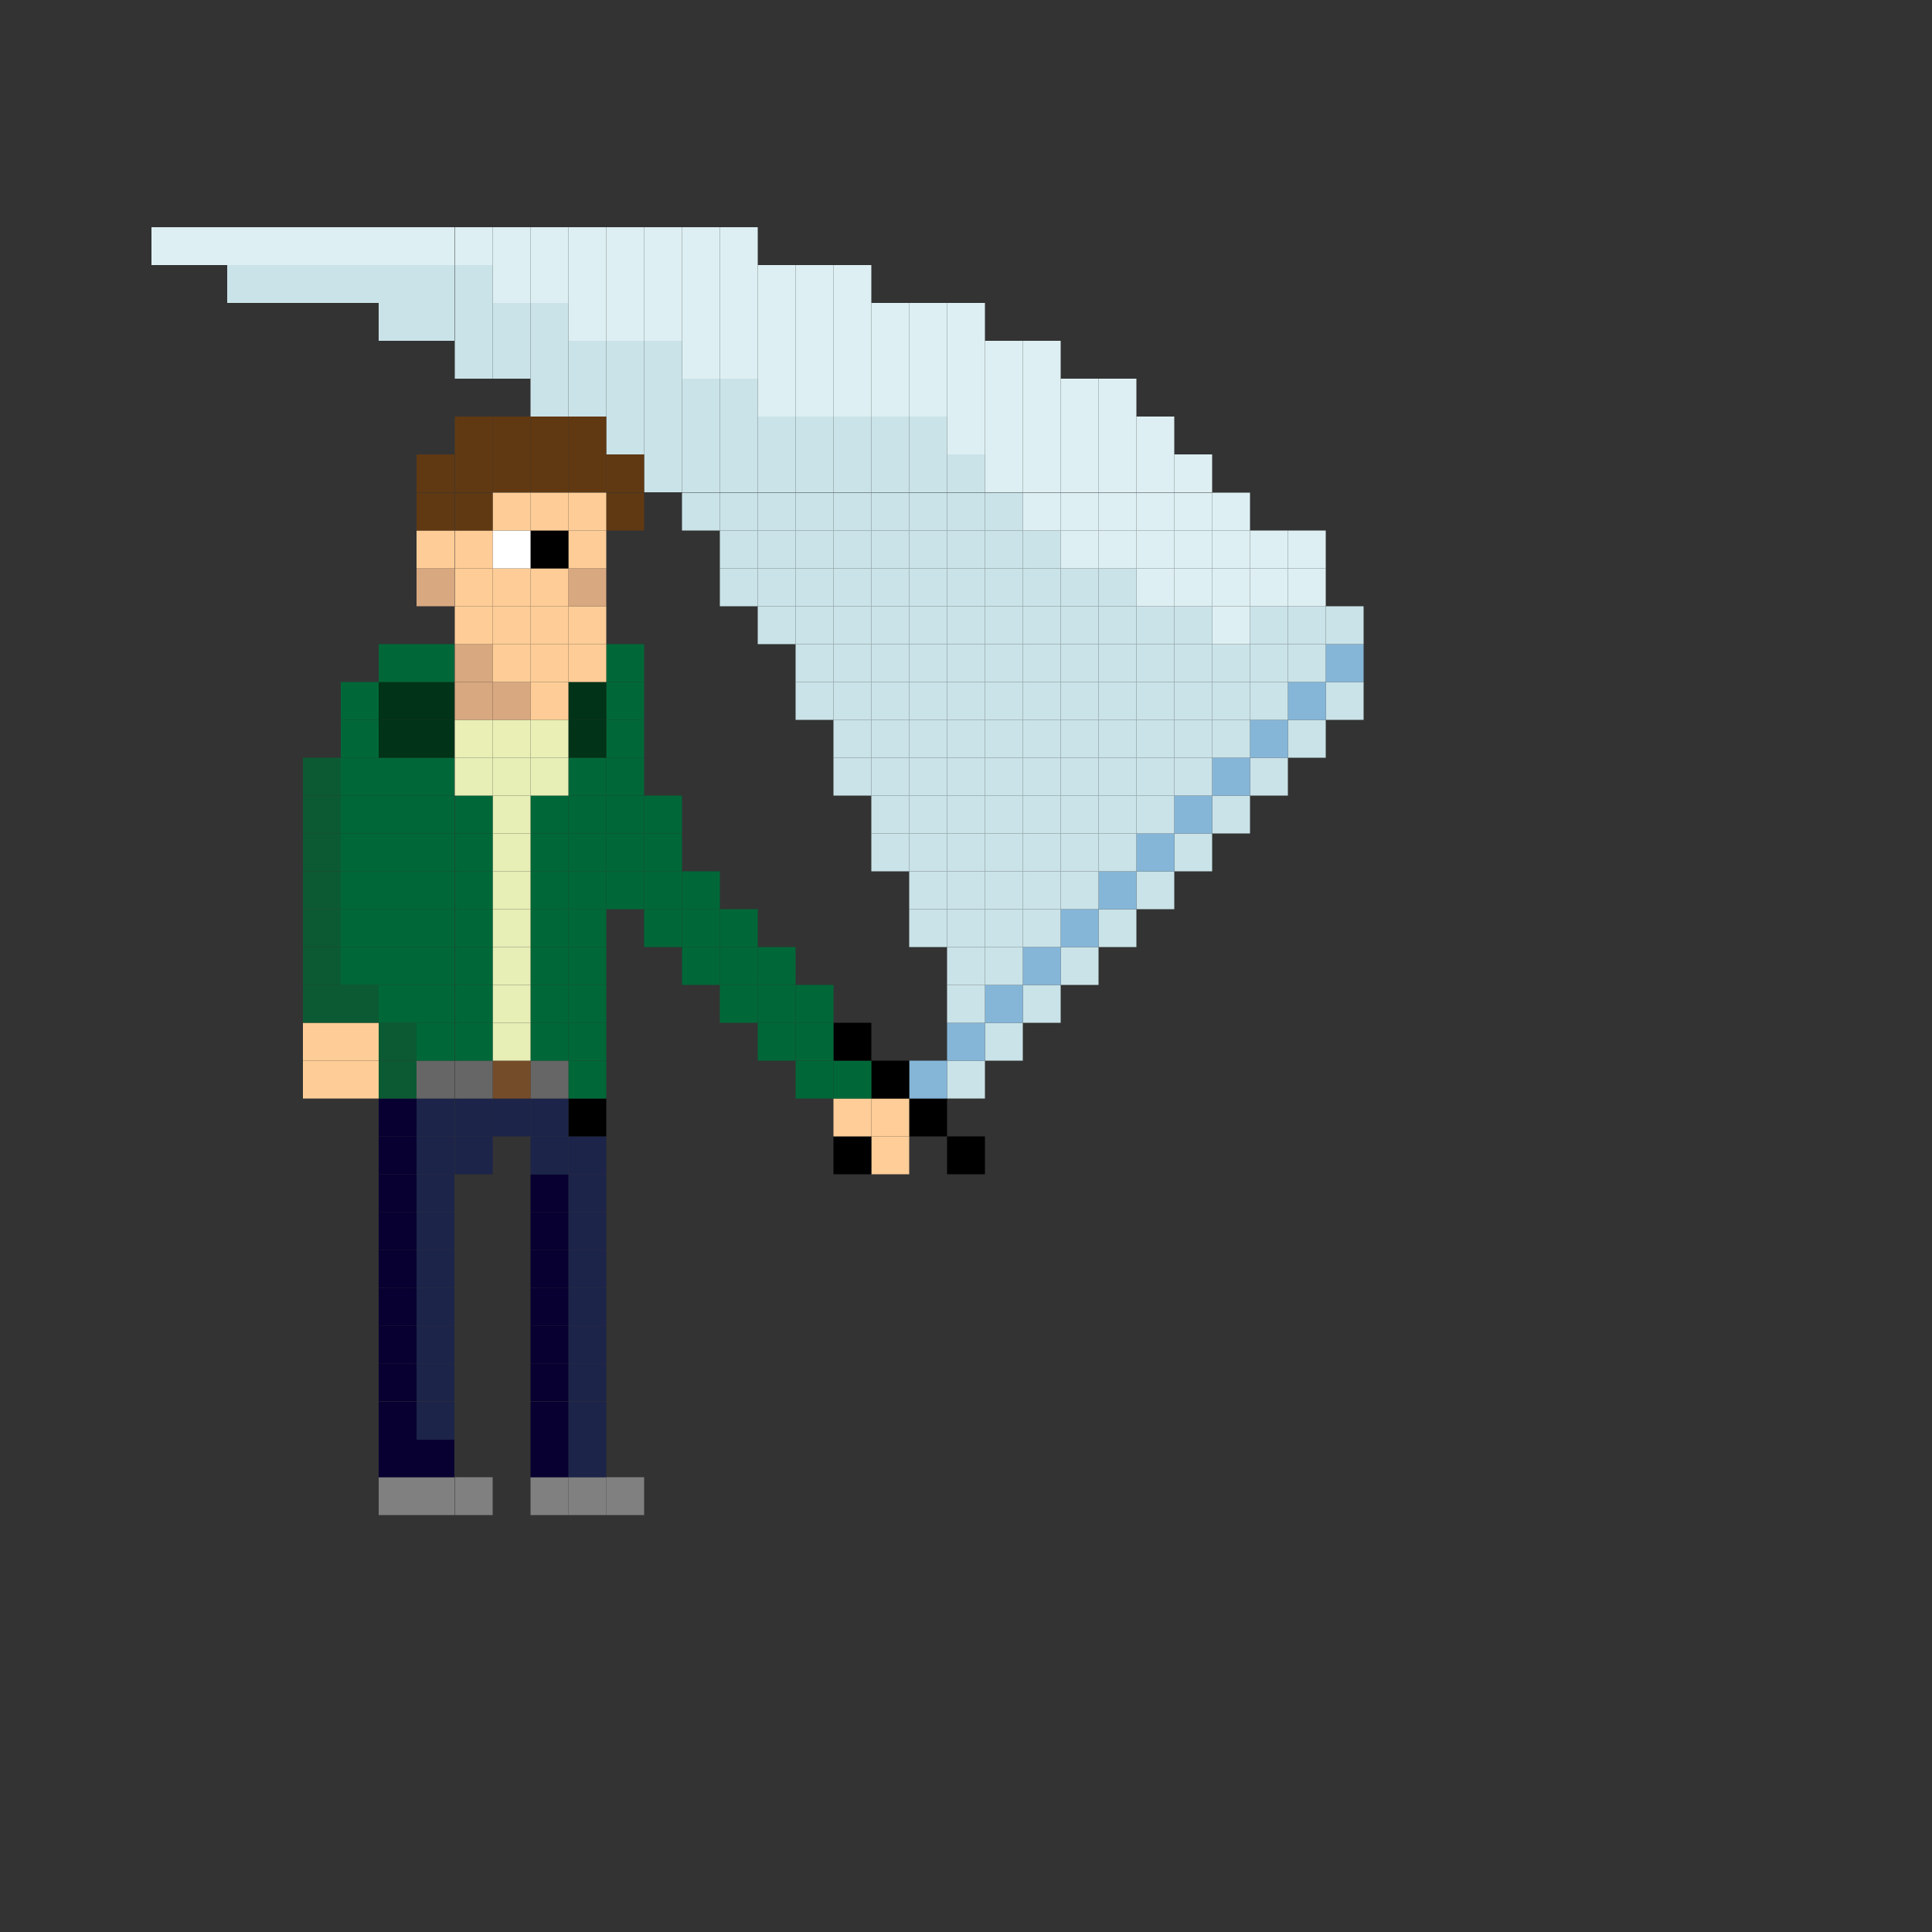 <?xml version="1.0" encoding="utf-8"?>
<!-- Generator: Adobe Illustrator 21.0.0, SVG Export Plug-In . SVG Version: 6.00 Build 0)  -->
<svg version="1.1" id="Layer_1" xmlns="http://www.w3.org/2000/svg" xmlns:xlink="http://www.w3.org/1999/xlink" x="0px" y="0px"
	 viewBox="0 0 500 500" style="enable-background:new 0 0 500 500;" xml:space="preserve">
<rect x="0" y="0" width="500" height="500" fill="#333333" stroke="none"/>
<style type="text/css">
	.st0{fill:#CAE3E8;}
	.st1{fill:#85B6D8;}
	.st2{fill:#DDEFF2;}
	.st3{fill:#FECD98;}
	.st4{fill:#006838;}
	.st5{fill:#808080;}
	.st6{fill:#603913;}
	.st7{fill:#1C2449;}
	.st8{fill:#003317;}
	.st9{fill:#FECD97;}
	.st10{fill:#D8A880;}
	.st11{fill:#070031;}
	.st12{fill:#666666;}
	.st13{fill:#E7EEB6;}
	.st14{fill:#E9EFB5;}
	.st15{fill:#754C29;}
	.st16{fill:#FFFFFF;}
	.st17{fill:#0C5A33;}
</style>
<g>
	<rect x="343.1" y="176.5" class="st0" width="9.8" height="9.8"/>
	<rect x="343.1" y="166.7" class="st1" width="9.8" height="9.8"/>
	<rect x="343.1" y="156.9" class="st0" width="9.8" height="9.8"/>
	<rect x="333.3" y="186.3" class="st0" width="9.8" height="9.8"/>
	<rect x="333.3" y="176.5" class="st1" width="9.8" height="9.8"/>
	<rect x="333.3" y="166.7" class="st0" width="9.8" height="9.8"/>
	<rect x="333.3" y="156.9" class="st0" width="9.8" height="9.8"/>
	<rect x="333.3" y="147.1" class="st2" width="9.8" height="9.8"/>
	<rect x="333.3" y="137.3" class="st2" width="9.8" height="9.8"/>
	<rect x="323.5" y="196.1" class="st0" width="9.8" height="9.8"/>
	<rect x="323.5" y="186.3" class="st1" width="9.8" height="9.8"/>
	<rect x="323.5" y="176.5" class="st0" width="9.8" height="9.8"/>
	<rect x="323.5" y="166.7" class="st0" width="9.8" height="9.8"/>
	<rect x="323.5" y="156.9" class="st0" width="9.8" height="9.8"/>
	<rect x="323.5" y="147.1" class="st2" width="9.8" height="9.8"/>
	<rect x="323.5" y="137.3" class="st2" width="9.8" height="9.8"/>
	<rect x="313.7" y="205.9" class="st0" width="9.8" height="9.8"/>
	<rect x="313.7" y="196.1" class="st1" width="9.8" height="9.8"/>
	<rect x="313.7" y="186.3" class="st0" width="9.8" height="9.8"/>
	<rect x="313.7" y="176.5" class="st0" width="9.8" height="9.8"/>
	<rect x="313.7" y="166.7" class="st0" width="9.8" height="9.8"/>
	<rect x="313.7" y="156.9" class="st2" width="9.8" height="9.8"/>
	<rect x="313.7" y="147.1" class="st2" width="9.8" height="9.8"/>
	<rect x="313.7" y="137.3" class="st2" width="9.8" height="9.8"/>
	<rect x="313.7" y="127.5" class="st2" width="9.8" height="9.8"/>
	<rect x="303.9" y="215.7" class="st0" width="9.8" height="9.8"/>
	<rect x="303.9" y="205.9" class="st1" width="9.8" height="9.8"/>
	<rect x="303.9" y="196.1" class="st0" width="9.8" height="9.8"/>
	<rect x="303.9" y="186.3" class="st0" width="9.8" height="9.8"/>
	<rect x="303.9" y="176.5" class="st0" width="9.8" height="9.8"/>
	<rect x="303.9" y="166.7" class="st0" width="9.8" height="9.8"/>
	<rect x="303.9" y="156.9" class="st0" width="9.8" height="9.8"/>
	<rect x="303.9" y="147.1" class="st2" width="9.8" height="9.8"/>
	<rect x="303.9" y="137.3" class="st2" width="9.8" height="9.8"/>
	<rect x="303.9" y="127.5" class="st2" width="9.8" height="9.8"/>
	<rect x="303.9" y="117.6" class="st2" width="9.8" height="9.8"/>
	<rect x="294.1" y="225.5" class="st0" width="9.8" height="9.8"/>
	<rect x="294.1" y="215.7" class="st1" width="9.8" height="9.8"/>
	<rect x="294.1" y="205.9" class="st0" width="9.8" height="9.8"/>
	<rect x="294.1" y="196.1" class="st0" width="9.8" height="9.8"/>
	<rect x="294.1" y="186.3" class="st0" width="9.8" height="9.8"/>
	<rect x="294.1" y="176.5" class="st0" width="9.8" height="9.8"/>
	<rect x="294.1" y="166.7" class="st0" width="9.8" height="9.8"/>
	<rect x="294.1" y="156.9" class="st0" width="9.8" height="9.8"/>
	<rect x="294.1" y="147.1" class="st2" width="9.8" height="9.8"/>
	<rect x="294.1" y="137.3" class="st2" width="9.8" height="9.8"/>
	<rect x="294.1" y="127.5" class="st2" width="9.8" height="9.8"/>
	<rect x="294.1" y="117.6" class="st2" width="9.8" height="9.8"/>
	<rect x="294.1" y="107.8" class="st2" width="9.8" height="9.8"/>
	<rect x="284.3" y="235.3" class="st0" width="9.8" height="9.8"/>
	<rect x="284.3" y="225.5" class="st1" width="9.8" height="9.8"/>
	<rect x="284.3" y="215.7" class="st0" width="9.8" height="9.8"/>
	<rect x="284.3" y="205.9" class="st0" width="9.8" height="9.8"/>
	<rect x="284.3" y="196.1" class="st0" width="9.8" height="9.8"/>
	<rect x="284.3" y="186.3" class="st0" width="9.8" height="9.8"/>
	<rect x="284.3" y="176.5" class="st0" width="9.8" height="9.8"/>
	<rect x="284.3" y="166.7" class="st0" width="9.8" height="9.8"/>
	<rect x="284.3" y="156.9" class="st0" width="9.8" height="9.8"/>
	<rect x="284.3" y="147.1" class="st0" width="9.8" height="9.8"/>
	<rect x="284.3" y="137.3" class="st2" width="9.8" height="9.8"/>
	<rect x="284.3" y="127.5" class="st2" width="9.8" height="9.8"/>
	<rect x="284.3" y="117.6" class="st2" width="9.8" height="9.8"/>
	<rect x="284.3" y="107.8" class="st2" width="9.8" height="9.8"/>
	<rect x="284.3" y="98" class="st2" width="9.8" height="9.8"/>
	<rect x="274.5" y="245.1" class="st0" width="9.8" height="9.8"/>
	<rect x="274.5" y="235.3" class="st1" width="9.8" height="9.8"/>
	<rect x="274.5" y="225.5" class="st0" width="9.8" height="9.8"/>
	<rect x="274.5" y="215.7" class="st0" width="9.8" height="9.8"/>
	<rect x="274.5" y="205.9" class="st0" width="9.8" height="9.8"/>
	<rect x="274.5" y="196.1" class="st0" width="9.8" height="9.8"/>
	<rect x="274.5" y="186.3" class="st0" width="9.8" height="9.8"/>
	<rect x="274.5" y="176.5" class="st0" width="9.8" height="9.8"/>
	<rect x="274.5" y="166.7" class="st0" width="9.8" height="9.8"/>
	<rect x="274.5" y="156.9" class="st0" width="9.8" height="9.8"/>
	<rect x="274.5" y="147.1" class="st0" width="9.8" height="9.8"/>
	<rect x="274.5" y="137.3" class="st2" width="9.8" height="9.8"/>
	<rect x="274.5" y="127.5" class="st2" width="9.8" height="9.8"/>
	<rect x="274.5" y="117.6" class="st2" width="9.8" height="9.8"/>
	<rect x="274.5" y="107.8" class="st2" width="9.8" height="9.8"/>
	<rect x="274.5" y="98" class="st2" width="9.8" height="9.8"/>
	<rect x="264.7" y="254.9" class="st0" width="9.8" height="9.8"/>
	<rect x="264.7" y="245.1" class="st1" width="9.8" height="9.8"/>
	<rect x="264.7" y="235.3" class="st0" width="9.8" height="9.8"/>
	<rect x="264.7" y="225.5" class="st0" width="9.8" height="9.8"/>
	<rect x="264.7" y="215.7" class="st0" width="9.8" height="9.8"/>
	<rect x="264.7" y="205.9" class="st0" width="9.8" height="9.8"/>
	<rect x="264.7" y="196.1" class="st0" width="9.8" height="9.8"/>
	<rect x="264.7" y="186.3" class="st0" width="9.8" height="9.8"/>
	<rect x="264.7" y="176.5" class="st0" width="9.8" height="9.8"/>
	<rect x="264.7" y="166.7" class="st0" width="9.8" height="9.8"/>
	<rect x="264.7" y="156.9" class="st0" width="9.8" height="9.8"/>
	<rect x="264.7" y="147.1" class="st0" width="9.8" height="9.8"/>
	<rect x="264.7" y="137.3" class="st0" width="9.8" height="9.8"/>
	<rect x="264.7" y="127.5" class="st2" width="9.8" height="9.8"/>
	<rect x="264.7" y="117.6" class="st2" width="9.8" height="9.8"/>
	<rect x="264.7" y="107.8" class="st2" width="9.8" height="9.8"/>
	<rect x="264.7" y="98" class="st2" width="9.8" height="9.8"/>
	<rect x="264.7" y="88.2" class="st2" width="9.8" height="9.8"/>
	<rect x="254.9" y="264.7" class="st0" width="9.8" height="9.8"/>
	<rect x="254.9" y="254.9" class="st1" width="9.8" height="9.8"/>
	<rect x="254.9" y="245.1" class="st0" width="9.8" height="9.8"/>
	<rect x="254.9" y="235.3" class="st0" width="9.8" height="9.8"/>
	<rect x="254.9" y="225.5" class="st0" width="9.8" height="9.8"/>
	<rect x="254.9" y="215.7" class="st0" width="9.8" height="9.8"/>
	<rect x="254.9" y="205.9" class="st0" width="9.8" height="9.8"/>
	<rect x="254.9" y="196.1" class="st0" width="9.8" height="9.8"/>
	<rect x="254.9" y="186.3" class="st0" width="9.8" height="9.8"/>
	<rect x="254.9" y="176.5" class="st0" width="9.8" height="9.8"/>
	<rect x="254.9" y="166.7" class="st0" width="9.8" height="9.8"/>
	<rect x="254.9" y="156.9" class="st0" width="9.8" height="9.8"/>
	<rect x="254.9" y="147.1" class="st0" width="9.8" height="9.8"/>
	<rect x="254.9" y="137.3" class="st0" width="9.8" height="9.8"/>
	<rect x="254.9" y="127.5" class="st0" width="9.8" height="9.8"/>
	<rect x="254.9" y="117.6" class="st2" width="9.8" height="9.8"/>
	<rect x="254.9" y="107.8" class="st2" width="9.8" height="9.8"/>
	<rect x="254.9" y="98" class="st2" width="9.8" height="9.8"/>
	<rect x="254.9" y="88.2" class="st2" width="9.8" height="9.8"/>
	<rect x="245.1" y="294.1" width="9.8" height="9.8"/>
	<rect x="245.1" y="274.5" class="st0" width="9.8" height="9.8"/>
	<rect x="245.1" y="264.7" class="st1" width="9.8" height="9.8"/>
	<rect x="245.1" y="254.9" class="st0" width="9.8" height="9.8"/>
	<rect x="245.1" y="245.1" class="st0" width="9.8" height="9.8"/>
	<rect x="245.1" y="235.3" class="st0" width="9.8" height="9.8"/>
	<rect x="245.1" y="225.5" class="st0" width="9.8" height="9.8"/>
	<rect x="245.1" y="215.7" class="st0" width="9.8" height="9.8"/>
	<rect x="245.1" y="205.9" class="st0" width="9.8" height="9.8"/>
	<rect x="245.1" y="196.1" class="st0" width="9.8" height="9.8"/>
	<rect x="245.1" y="186.3" class="st0" width="9.8" height="9.8"/>
	<rect x="245.1" y="176.5" class="st0" width="9.8" height="9.8"/>
	<rect x="245.1" y="166.7" class="st0" width="9.8" height="9.8"/>
	<rect x="245.1" y="156.9" class="st0" width="9.8" height="9.8"/>
	<rect x="245.1" y="147.1" class="st0" width="9.8" height="9.8"/>
	<rect x="245.1" y="137.3" class="st0" width="9.8" height="9.8"/>
	<rect x="245.1" y="127.5" class="st0" width="9.8" height="9.8"/>
	<rect x="245.1" y="117.6" class="st0" width="9.8" height="9.8"/>
	<rect x="245.1" y="107.8" class="st2" width="9.8" height="9.8"/>
	<rect x="245.1" y="98" class="st2" width="9.8" height="9.8"/>
	<rect x="245.1" y="88.2" class="st2" width="9.8" height="9.8"/>
	<rect x="245.1" y="78.4" class="st2" width="9.8" height="9.8"/>
	<rect x="235.3" y="284.3" width="9.8" height="9.8"/>
	<rect x="235.3" y="274.5" class="st1" width="9.8" height="9.8"/>
	<rect x="235.3" y="235.3" class="st0" width="9.8" height="9.8"/>
	<rect x="235.3" y="225.5" class="st0" width="9.8" height="9.8"/>
	<rect x="235.3" y="215.7" class="st0" width="9.8" height="9.8"/>
	<rect x="235.3" y="205.9" class="st0" width="9.8" height="9.8"/>
	<rect x="235.3" y="196.1" class="st0" width="9.8" height="9.8"/>
	<rect x="235.3" y="186.3" class="st0" width="9.8" height="9.8"/>
	<rect x="235.3" y="176.5" class="st0" width="9.8" height="9.8"/>
	<rect x="235.3" y="166.7" class="st0" width="9.8" height="9.8"/>
	<rect x="235.3" y="156.9" class="st0" width="9.8" height="9.8"/>
	<rect x="235.3" y="147.1" class="st0" width="9.8" height="9.8"/>
	<rect x="235.3" y="137.3" class="st0" width="9.8" height="9.8"/>
	<rect x="235.3" y="127.5" class="st0" width="9.8" height="9.8"/>
	<rect x="235.3" y="117.6" class="st0" width="9.8" height="9.8"/>
	<rect x="235.3" y="107.8" class="st0" width="9.8" height="9.8"/>
	<rect x="235.3" y="98" class="st2" width="9.8" height="9.8"/>
	<rect x="235.3" y="88.2" class="st2" width="9.8" height="9.8"/>
	<rect x="235.3" y="78.4" class="st2" width="9.8" height="9.8"/>
	<rect x="225.5" y="294.1" class="st3" width="9.8" height="9.8"/>
	<rect x="225.5" y="284.3" class="st3" width="9.8" height="9.8"/>
	<rect x="225.5" y="274.5" width="9.8" height="9.8"/>
	<rect x="225.5" y="215.7" class="st0" width="9.8" height="9.8"/>
	<rect x="225.5" y="205.9" class="st0" width="9.8" height="9.8"/>
	<rect x="225.5" y="196.1" class="st0" width="9.8" height="9.8"/>
	<rect x="225.5" y="186.3" class="st0" width="9.8" height="9.8"/>
	<rect x="225.5" y="176.5" class="st0" width="9.8" height="9.8"/>
	<rect x="225.5" y="166.7" class="st0" width="9.8" height="9.8"/>
	<rect x="225.5" y="156.9" class="st0" width="9.8" height="9.8"/>
	<rect x="225.5" y="147.1" class="st0" width="9.8" height="9.8"/>
	<rect x="225.5" y="137.3" class="st0" width="9.8" height="9.8"/>
	<rect x="225.5" y="127.5" class="st0" width="9.8" height="9.8"/>
	<rect x="225.5" y="117.6" class="st0" width="9.8" height="9.8"/>
	<rect x="225.5" y="107.8" class="st0" width="9.8" height="9.8"/>
	<rect x="225.5" y="98" class="st2" width="9.8" height="9.8"/>
	<rect x="225.5" y="88.2" class="st2" width="9.8" height="9.8"/>
	<rect x="225.5" y="78.4" class="st2" width="9.8" height="9.8"/>
	<rect x="215.7" y="294.1" width="9.8" height="9.8"/>
	<rect x="215.7" y="284.3" class="st3" width="9.8" height="9.8"/>
	<rect x="215.7" y="274.5" class="st4" width="9.8" height="9.8"/>
	<rect x="215.7" y="264.7" width="9.8" height="9.8"/>
	<rect x="215.7" y="196.1" class="st0" width="9.8" height="9.8"/>
	<rect x="215.7" y="186.3" class="st0" width="9.8" height="9.8"/>
	<rect x="215.7" y="176.5" class="st0" width="9.8" height="9.8"/>
	<rect x="215.7" y="166.7" class="st0" width="9.8" height="9.8"/>
	<rect x="215.7" y="156.9" class="st0" width="9.8" height="9.8"/>
	<rect x="215.7" y="147.1" class="st0" width="9.8" height="9.8"/>
	<rect x="215.7" y="137.3" class="st0" width="9.8" height="9.8"/>
	<rect x="215.7" y="127.5" class="st0" width="9.8" height="9.8"/>
	<rect x="215.7" y="117.6" class="st0" width="9.8" height="9.8"/>
	<rect x="215.7" y="107.8" class="st0" width="9.8" height="9.8"/>
	<rect x="215.7" y="98" class="st2" width="9.8" height="9.8"/>
	<rect x="215.7" y="88.2" class="st2" width="9.8" height="9.8"/>
	<rect x="215.7" y="78.4" class="st2" width="9.8" height="9.8"/>
	<rect x="215.7" y="68.6" class="st2" width="9.8" height="9.8"/>
	<rect x="205.9" y="274.5" class="st4" width="9.8" height="9.8"/>
	<rect x="205.9" y="264.7" class="st4" width="9.8" height="9.8"/>
	<rect x="205.9" y="254.9" class="st4" width="9.8" height="9.8"/>
	<rect x="205.9" y="176.5" class="st0" width="9.8" height="9.8"/>
	<rect x="205.9" y="166.7" class="st0" width="9.8" height="9.8"/>
	<rect x="205.9" y="156.9" class="st0" width="9.8" height="9.8"/>
	<rect x="205.9" y="147.1" class="st0" width="9.8" height="9.8"/>
	<rect x="205.9" y="137.3" class="st0" width="9.8" height="9.8"/>
	<rect x="205.9" y="127.5" class="st0" width="9.8" height="9.8"/>
	<rect x="205.9" y="117.6" class="st0" width="9.8" height="9.8"/>
	<rect x="205.9" y="107.8" class="st0" width="9.8" height="9.8"/>
	<rect x="205.9" y="98" class="st2" width="9.8" height="9.8"/>
	<rect x="205.9" y="88.2" class="st2" width="9.8" height="9.8"/>
	<rect x="205.9" y="78.4" class="st2" width="9.8" height="9.8"/>
	<rect x="205.9" y="68.6" class="st2" width="9.8" height="9.8"/>
	<rect x="196.1" y="264.7" class="st4" width="9.8" height="9.8"/>
	<rect x="196.1" y="254.9" class="st4" width="9.8" height="9.8"/>
	<rect x="196.1" y="245.1" class="st4" width="9.8" height="9.8"/>
	<rect x="196.1" y="156.9" class="st0" width="9.8" height="9.8"/>
	<rect x="196.1" y="147.1" class="st0" width="9.8" height="9.8"/>
	<rect x="196.1" y="137.3" class="st0" width="9.8" height="9.8"/>
	<rect x="196.1" y="127.5" class="st0" width="9.8" height="9.8"/>
	<rect x="196.1" y="117.6" class="st0" width="9.8" height="9.8"/>
	<rect x="196.1" y="107.8" class="st0" width="9.8" height="9.8"/>
	<rect x="196.1" y="98" class="st2" width="9.8" height="9.8"/>
	<rect x="196.1" y="88.2" class="st2" width="9.8" height="9.8"/>
	<rect x="196.1" y="78.4" class="st2" width="9.8" height="9.8"/>
	<rect x="196.1" y="68.6" class="st2" width="9.8" height="9.8"/>
	<rect x="186.3" y="254.9" class="st4" width="9.8" height="9.8"/>
	<rect x="186.3" y="245.1" class="st4" width="9.8" height="9.8"/>
	<rect x="186.3" y="235.3" class="st4" width="9.8" height="9.8"/>
	<rect x="186.3" y="147.1" class="st0" width="9.8" height="9.8"/>
	<rect x="186.3" y="137.3" class="st0" width="9.8" height="9.8"/>
	<rect x="186.3" y="127.5" class="st0" width="9.8" height="9.8"/>
	<rect x="186.3" y="117.6" class="st0" width="9.8" height="9.8"/>
	<rect x="186.3" y="107.8" class="st0" width="9.8" height="9.8"/>
	<rect x="186.3" y="98" class="st0" width="9.8" height="9.8"/>
	<rect x="186.3" y="88.2" class="st2" width="9.8" height="9.8"/>
	<rect x="186.3" y="78.4" class="st2" width="9.8" height="9.8"/>
	<rect x="186.3" y="68.6" class="st2" width="9.8" height="9.8"/>
	<rect x="186.3" y="58.8" class="st2" width="9.8" height="9.8"/>
	<rect x="176.5" y="245.1" class="st4" width="9.8" height="9.8"/>
	<rect x="176.5" y="235.3" class="st4" width="9.8" height="9.8"/>
	<rect x="176.5" y="225.5" class="st4" width="9.8" height="9.8"/>
	<rect x="176.5" y="127.5" class="st0" width="9.8" height="9.8"/>
	<rect x="176.5" y="117.6" class="st0" width="9.8" height="9.8"/>
	<rect x="176.5" y="107.8" class="st0" width="9.8" height="9.8"/>
	<rect x="176.5" y="98" class="st0" width="9.8" height="9.8"/>
	<rect x="176.5" y="88.2" class="st2" width="9.8" height="9.8"/>
	<rect x="176.5" y="78.4" class="st2" width="9.8" height="9.8"/>
	<rect x="176.5" y="68.6" class="st2" width="9.8" height="9.8"/>
	<rect x="176.5" y="58.8" class="st2" width="9.8" height="9.8"/>
	<rect x="166.7" y="235.3" class="st4" width="9.8" height="9.8"/>
	<rect x="166.7" y="225.5" class="st4" width="9.8" height="9.8"/>
	<rect x="166.7" y="215.7" class="st4" width="9.8" height="9.8"/>
	<rect x="166.7" y="205.9" class="st4" width="9.8" height="9.8"/>
	<rect x="166.7" y="117.6" class="st0" width="9.8" height="9.8"/>
	<rect x="166.7" y="107.8" class="st0" width="9.8" height="9.8"/>
	<rect x="166.7" y="98" class="st0" width="9.8" height="9.8"/>
	<rect x="166.7" y="88.2" class="st0" width="9.8" height="9.8"/>
	<rect x="166.7" y="78.4" class="st2" width="9.8" height="9.8"/>
	<rect x="166.7" y="68.6" class="st2" width="9.8" height="9.8"/>
	<rect x="166.7" y="58.8" class="st2" width="9.8" height="9.8"/>
	<rect x="156.9" y="382.3" class="st5" width="9.8" height="9.8"/>
	<rect x="156.9" y="225.5" class="st4" width="9.8" height="9.8"/>
	<rect x="156.9" y="215.7" class="st4" width="9.8" height="9.8"/>
	<rect x="156.9" y="205.9" class="st4" width="9.8" height="9.8"/>
	<rect x="156.9" y="196.1" class="st4" width="9.8" height="9.8"/>
	<rect x="156.9" y="186.3" class="st4" width="9.8" height="9.8"/>
	<rect x="156.9" y="176.5" class="st4" width="9.8" height="9.8"/>
	<rect x="156.9" y="166.7" class="st4" width="9.8" height="9.8"/>
	<rect x="156.9" y="127.5" class="st6" width="9.8" height="9.8"/>
	<rect x="156.9" y="117.6" class="st6" width="9.8" height="9.8"/>
	<rect x="156.9" y="107.8" class="st0" width="9.8" height="9.8"/>
	<rect x="156.9" y="98" class="st0" width="9.8" height="9.8"/>
	<rect x="156.9" y="88.2" class="st0" width="9.8" height="9.8"/>
	<rect x="156.9" y="78.4" class="st2" width="9.8" height="9.8"/>
	<rect x="156.9" y="68.6" class="st2" width="9.8" height="9.8"/>
	<rect x="156.9" y="58.8" class="st2" width="9.8" height="9.8"/>
	<rect x="147.1" y="382.3" class="st5" width="9.8" height="9.8"/>
	<rect x="147.1" y="372.5" class="st7" width="9.8" height="9.8"/>
	<rect x="147.1" y="362.8" class="st7" width="9.8" height="9.8"/>
	<rect x="147.1" y="352.9" class="st7" width="9.8" height="9.8"/>
	<rect x="147.1" y="343.1" class="st7" width="9.8" height="9.8"/>
	<rect x="147.1" y="333.3" class="st7" width="9.8" height="9.8"/>
	<rect x="147.1" y="323.5" class="st7" width="9.8" height="9.8"/>
	<rect x="147.1" y="313.7" class="st7" width="9.8" height="9.8"/>
	<rect x="147.1" y="303.9" class="st7" width="9.8" height="9.8"/>
	<rect x="147.1" y="294.1" class="st7" width="9.8" height="9.8"/>
	<rect x="147.1" y="284.3" width="9.8" height="9.8"/>
	<rect x="147.1" y="274.5" class="st4" width="9.8" height="9.8"/>
	<rect x="147.1" y="264.7" class="st4" width="9.8" height="9.8"/>
	<rect x="147.1" y="254.9" class="st4" width="9.8" height="9.8"/>
	<rect x="147.1" y="245.1" class="st4" width="9.8" height="9.8"/>
	<rect x="147.1" y="235.3" class="st4" width="9.8" height="9.8"/>
	<rect x="147.1" y="225.5" class="st4" width="9.8" height="9.8"/>
	<rect x="147.1" y="215.7" class="st4" width="9.8" height="9.8"/>
	<rect x="147.1" y="205.9" class="st4" width="9.8" height="9.8"/>
	<rect x="147.1" y="196.1" class="st4" width="9.8" height="9.8"/>
	<rect x="147.1" y="186.3" class="st8" width="9.8" height="9.8"/>
	<rect x="147.1" y="176.5" class="st8" width="9.8" height="9.8"/>
	<rect x="147.1" y="166.7" class="st9" width="9.8" height="9.8"/>
	<rect x="147.1" y="156.9" class="st9" width="9.8" height="9.8"/>
	<rect x="147.1" y="147.1" class="st10" width="9.8" height="9.8"/>
	<rect x="147.1" y="137.3" class="st9" width="9.8" height="9.8"/>
	<rect x="147.1" y="127.5" class="st9" width="9.8" height="9.8"/>
	<rect x="147.1" y="117.6" class="st6" width="9.8" height="9.8"/>
	<rect x="147.1" y="107.8" class="st6" width="9.8" height="9.8"/>
	<rect x="147.1" y="98" class="st0" width="9.8" height="9.8"/>
	<rect x="147.1" y="88.2" class="st0" width="9.8" height="9.8"/>
	<rect x="147.1" y="78.4" class="st2" width="9.8" height="9.8"/>
	<rect x="147.1" y="68.6" class="st2" width="9.8" height="9.8"/>
	<rect x="147.1" y="58.8" class="st2" width="9.8" height="9.8"/>
	<rect x="137.3" y="382.3" class="st5" width="9.8" height="9.8"/>
	<rect x="137.3" y="372.5" class="st11" width="9.8" height="9.8"/>
	<rect x="137.3" y="362.8" class="st11" width="9.8" height="9.8"/>
	<rect x="137.3" y="352.9" class="st11" width="9.8" height="9.8"/>
	<rect x="137.3" y="343.1" class="st11" width="9.8" height="9.8"/>
	<rect x="137.3" y="333.3" class="st11" width="9.8" height="9.8"/>
	<rect x="137.3" y="323.5" class="st11" width="9.8" height="9.8"/>
	<rect x="137.3" y="313.7" class="st11" width="9.8" height="9.8"/>
	<rect x="137.3" y="303.9" class="st11" width="9.8" height="9.8"/>
	<rect x="137.3" y="294.1" class="st7" width="9.8" height="9.8"/>
	<rect x="137.3" y="284.3" class="st7" width="9.8" height="9.8"/>
	<rect x="137.3" y="274.5" class="st12" width="9.8" height="9.8"/>
	<rect x="137.3" y="264.7" class="st4" width="9.8" height="9.8"/>
	<rect x="137.3" y="254.9" class="st4" width="9.8" height="9.8"/>
	<rect x="137.3" y="245.1" class="st4" width="9.8" height="9.8"/>
	<rect x="137.3" y="235.3" class="st4" width="9.8" height="9.8"/>
	<rect x="137.3" y="225.5" class="st4" width="9.8" height="9.8"/>
	<rect x="137.3" y="215.7" class="st4" width="9.8" height="9.8"/>
	<rect x="137.3" y="205.9" class="st4" width="9.8" height="9.8"/>
	<rect x="137.3" y="196.1" class="st13" width="9.8" height="9.8"/>
	<rect x="137.3" y="186.3" class="st14" width="9.8" height="9.8"/>
	<rect x="137.3" y="176.5" class="st9" width="9.8" height="9.8"/>
	<rect x="137.3" y="166.7" class="st9" width="9.8" height="9.8"/>
	<rect x="137.3" y="156.9" class="st9" width="9.8" height="9.8"/>
	<rect x="137.3" y="147.1" class="st9" width="9.8" height="9.8"/>
	<rect x="137.3" y="137.3" width="9.8" height="9.8"/>
	<rect x="137.3" y="127.5" class="st9" width="9.8" height="9.8"/>
	<rect x="137.3" y="117.6" class="st6" width="9.8" height="9.8"/>
	<rect x="137.3" y="107.8" class="st6" width="9.8" height="9.8"/>
	<rect x="137.3" y="98" class="st0" width="9.8" height="9.8"/>
	<rect x="137.3" y="88.2" class="st0" width="9.8" height="9.8"/>
	<rect x="137.3" y="78.4" class="st0" width="9.8" height="9.8"/>
	<rect x="137.3" y="68.6" class="st2" width="9.8" height="9.8"/>
	<rect x="137.3" y="58.8" class="st2" width="9.8" height="9.8"/>
	<rect x="127.5" y="284.3" class="st7" width="9.8" height="9.8"/>
	<rect x="127.5" y="274.5" class="st15" width="9.8" height="9.8"/>
	<rect x="127.5" y="264.7" class="st13" width="9.8" height="9.8"/>
	<rect x="127.5" y="254.9" class="st13" width="9.8" height="9.8"/>
	<rect x="127.5" y="245.1" class="st13" width="9.8" height="9.8"/>
	<rect x="127.5" y="235.3" class="st13" width="9.8" height="9.8"/>
	<rect x="127.5" y="225.5" class="st13" width="9.8" height="9.8"/>
	<rect x="127.5" y="215.7" class="st13" width="9.8" height="9.8"/>
	<rect x="127.5" y="205.9" class="st13" width="9.8" height="9.8"/>
	<rect x="127.5" y="196.1" class="st13" width="9.8" height="9.8"/>
	<rect x="127.5" y="186.3" class="st14" width="9.8" height="9.8"/>
	<rect x="127.5" y="176.5" class="st10" width="9.8" height="9.8"/>
	<rect x="127.5" y="166.7" class="st9" width="9.8" height="9.8"/>
	<rect x="127.5" y="156.9" class="st9" width="9.8" height="9.8"/>
	<rect x="127.5" y="147.1" class="st9" width="9.8" height="9.8"/>
	<rect x="127.5" y="137.3" class="st16" width="9.8" height="9.8"/>
	<rect x="127.5" y="127.5" class="st9" width="9.8" height="9.8"/>
	<rect x="127.5" y="117.6" class="st6" width="9.8" height="9.8"/>
	<rect x="127.5" y="107.8" class="st6" width="9.8" height="9.8"/>
	<rect x="127.5" y="88.2" class="st0" width="9.8" height="9.8"/>
	<rect x="127.5" y="78.4" class="st0" width="9.8" height="9.8"/>
	<rect x="127.5" y="68.6" class="st2" width="9.8" height="9.8"/>
	<rect x="127.5" y="58.8" class="st2" width="9.8" height="9.8"/>
	<rect x="117.7" y="382.3" class="st5" width="9.8" height="9.8"/>
	<rect x="117.7" y="294.1" class="st7" width="9.8" height="9.8"/>
	<rect x="117.7" y="284.3" class="st7" width="9.8" height="9.8"/>
	<rect x="117.7" y="274.5" class="st12" width="9.8" height="9.8"/>
	<rect x="117.7" y="264.7" class="st4" width="9.8" height="9.8"/>
	<rect x="117.7" y="254.9" class="st4" width="9.8" height="9.8"/>
	<rect x="117.7" y="245.1" class="st4" width="9.8" height="9.8"/>
	<rect x="117.7" y="235.3" class="st4" width="9.8" height="9.8"/>
	<rect x="117.7" y="225.5" class="st4" width="9.8" height="9.8"/>
	<rect x="117.7" y="215.7" class="st4" width="9.8" height="9.8"/>
	<rect x="117.7" y="205.9" class="st4" width="9.8" height="9.8"/>
	<rect x="117.7" y="196.1" class="st13" width="9.8" height="9.8"/>
	<rect x="117.7" y="186.3" class="st14" width="9.8" height="9.8"/>
	<rect x="117.7" y="176.5" class="st10" width="9.8" height="9.8"/>
	<rect x="117.7" y="166.7" class="st10" width="9.8" height="9.8"/>
	<rect x="117.7" y="156.9" class="st9" width="9.8" height="9.8"/>
	<rect x="117.7" y="147.1" class="st9" width="9.8" height="9.8"/>
	<rect x="117.7" y="137.3" class="st9" width="9.8" height="9.8"/>
	<rect x="117.7" y="127.5" class="st6" width="9.8" height="9.8"/>
	<rect x="117.7" y="117.6" class="st6" width="9.8" height="9.8"/>
	<rect x="117.7" y="107.8" class="st6" width="9.8" height="9.8"/>
	<rect x="117.7" y="88.2" class="st0" width="9.8" height="9.8"/>
	<rect x="117.7" y="78.4" class="st0" width="9.8" height="9.8"/>
	<rect x="117.7" y="68.6" class="st0" width="9.8" height="9.8"/>
	<rect x="117.7" y="58.8" class="st2" width="9.8" height="9.8"/>
	<rect x="107.8" y="382.3" class="st5" width="9.8" height="9.8"/>
	<rect x="107.8" y="372.5" class="st11" width="9.8" height="9.8"/>
	<rect x="107.8" y="362.8" class="st7" width="9.8" height="9.8"/>
	<rect x="107.8" y="352.9" class="st7" width="9.8" height="9.8"/>
	<rect x="107.8" y="343.1" class="st7" width="9.8" height="9.8"/>
	<rect x="107.8" y="333.3" class="st7" width="9.8" height="9.8"/>
	<rect x="107.8" y="323.5" class="st7" width="9.8" height="9.8"/>
	<rect x="107.8" y="313.7" class="st7" width="9.8" height="9.8"/>
	<rect x="107.8" y="303.9" class="st7" width="9.8" height="9.8"/>
	<rect x="107.8" y="294.1" class="st7" width="9.8" height="9.8"/>
	<rect x="107.8" y="284.3" class="st7" width="9.8" height="9.8"/>
	<rect x="107.8" y="274.5" class="st12" width="9.8" height="9.8"/>
	<rect x="107.8" y="264.7" class="st4" width="9.8" height="9.8"/>
	<rect x="107.8" y="254.9" class="st4" width="9.8" height="9.8"/>
	<rect x="107.8" y="245.1" class="st4" width="9.8" height="9.8"/>
	<rect x="107.8" y="235.3" class="st4" width="9.8" height="9.8"/>
	<rect x="107.8" y="225.5" class="st4" width="9.8" height="9.8"/>
	<rect x="107.8" y="215.7" class="st4" width="9.8" height="9.8"/>
	<rect x="107.8" y="205.9" class="st4" width="9.8" height="9.8"/>
	<rect x="107.8" y="196.1" class="st4" width="9.8" height="9.8"/>
	<rect x="107.8" y="186.3" class="st8" width="9.8" height="9.8"/>
	<rect x="107.8" y="176.5" class="st8" width="9.8" height="9.8"/>
	<rect x="107.8" y="166.7" class="st4" width="9.8" height="9.8"/>
	<rect x="107.8" y="147.1" class="st10" width="9.8" height="9.8"/>
	<rect x="107.8" y="137.3" class="st9" width="9.8" height="9.8"/>
	<rect x="107.8" y="127.5" class="st6" width="9.8" height="9.8"/>
	<rect x="107.8" y="117.6" class="st6" width="9.8" height="9.8"/>
	<rect x="107.8" y="78.4" class="st0" width="9.8" height="9.8"/>
	<rect x="107.8" y="68.6" class="st0" width="9.8" height="9.8"/>
	<rect x="107.8" y="58.8" class="st2" width="9.8" height="9.8"/>
	<rect x="98" y="382.3" class="st5" width="9.8" height="9.8"/>
	<rect x="98" y="372.5" class="st11" width="9.8" height="9.8"/>
	<rect x="98" y="362.8" class="st11" width="9.8" height="9.8"/>
	<rect x="98" y="352.9" class="st11" width="9.8" height="9.8"/>
	<rect x="98" y="343.1" class="st11" width="9.8" height="9.8"/>
	<rect x="98" y="333.3" class="st11" width="9.8" height="9.8"/>
	<rect x="98" y="323.5" class="st11" width="9.8" height="9.8"/>
	<rect x="98" y="313.7" class="st11" width="9.8" height="9.8"/>
	<rect x="98" y="303.9" class="st11" width="9.8" height="9.8"/>
	<rect x="98" y="294.1" class="st11" width="9.8" height="9.8"/>
	<rect x="98" y="284.3" class="st11" width="9.8" height="9.8"/>
	<rect x="98" y="274.5" class="st17" width="9.8" height="9.8"/>
	<rect x="98" y="264.7" class="st17" width="9.8" height="9.8"/>
	<rect x="98" y="254.9" class="st4" width="9.8" height="9.8"/>
	<rect x="98" y="245.1" class="st4" width="9.8" height="9.8"/>
	<rect x="98" y="235.3" class="st4" width="9.8" height="9.8"/>
	<rect x="98" y="225.5" class="st4" width="9.8" height="9.8"/>
	<rect x="98" y="215.7" class="st4" width="9.8" height="9.8"/>
	<rect x="98" y="205.9" class="st4" width="9.8" height="9.8"/>
	<rect x="98" y="196.1" class="st4" width="9.8" height="9.8"/>
	<rect x="98" y="186.3" class="st8" width="9.8" height="9.8"/>
	<rect x="98" y="176.5" class="st8" width="9.8" height="9.8"/>
	<rect x="98" y="166.7" class="st4" width="9.8" height="9.8"/>
	<rect x="98" y="78.4" class="st0" width="9.8" height="9.8"/>
	<rect x="98" y="68.6" class="st0" width="9.8" height="9.8"/>
	<rect x="98" y="58.8" class="st2" width="9.8" height="9.8"/>
	<rect x="88.2" y="274.5" class="st9" width="9.8" height="9.8"/>
	<rect x="88.2" y="264.7" class="st9" width="9.8" height="9.8"/>
	<rect x="88.2" y="254.9" class="st17" width="9.8" height="9.8"/>
	<rect x="88.2" y="245.1" class="st4" width="9.8" height="9.8"/>
	<rect x="88.2" y="235.3" class="st4" width="9.8" height="9.8"/>
	<rect x="88.2" y="225.5" class="st4" width="9.8" height="9.8"/>
	<rect x="88.2" y="215.7" class="st4" width="9.8" height="9.8"/>
	<rect x="88.2" y="205.9" class="st4" width="9.8" height="9.8"/>
	<rect x="88.2" y="196.1" class="st4" width="9.8" height="9.8"/>
	<rect x="88.2" y="186.3" class="st4" width="9.8" height="9.8"/>
	<rect x="88.2" y="176.5" class="st4" width="9.8" height="9.8"/>
	<rect x="88.2" y="68.6" class="st0" width="9.8" height="9.8"/>
	<rect x="88.2" y="58.8" class="st2" width="9.8" height="9.8"/>
	<rect x="78.4" y="274.5" class="st9" width="9.8" height="9.8"/>
	<rect x="78.4" y="264.7" class="st9" width="9.8" height="9.8"/>
	<rect x="78.4" y="254.9" class="st17" width="9.8" height="9.8"/>
	<rect x="78.4" y="245.1" class="st17" width="9.8" height="9.8"/>
	<rect x="78.4" y="235.3" class="st17" width="9.8" height="9.8"/>
	<rect x="78.4" y="225.5" class="st17" width="9.8" height="9.8"/>
	<rect x="78.4" y="215.7" class="st17" width="9.8" height="9.8"/>
	<rect x="78.4" y="205.9" class="st17" width="9.8" height="9.8"/>
	<rect x="78.4" y="196.1" class="st17" width="9.8" height="9.8"/>
	<rect x="78.4" y="68.6" class="st0" width="9.8" height="9.8"/>
	<rect x="78.4" y="58.8" class="st2" width="9.8" height="9.8"/>
	<rect x="68.6" y="68.6" class="st0" width="9.8" height="9.8"/>
	<rect x="68.6" y="58.8" class="st2" width="9.8" height="9.8"/>
	<rect x="58.8" y="68.6" class="st0" width="9.8" height="9.8"/>
	<rect x="58.8" y="58.8" class="st2" width="9.8" height="9.8"/>
	<rect x="49" y="58.8" class="st2" width="9.8" height="9.8"/>
	<rect x="39.2" y="58.8" class="st2" width="9.8" height="9.8"/>
</g>
</svg>
